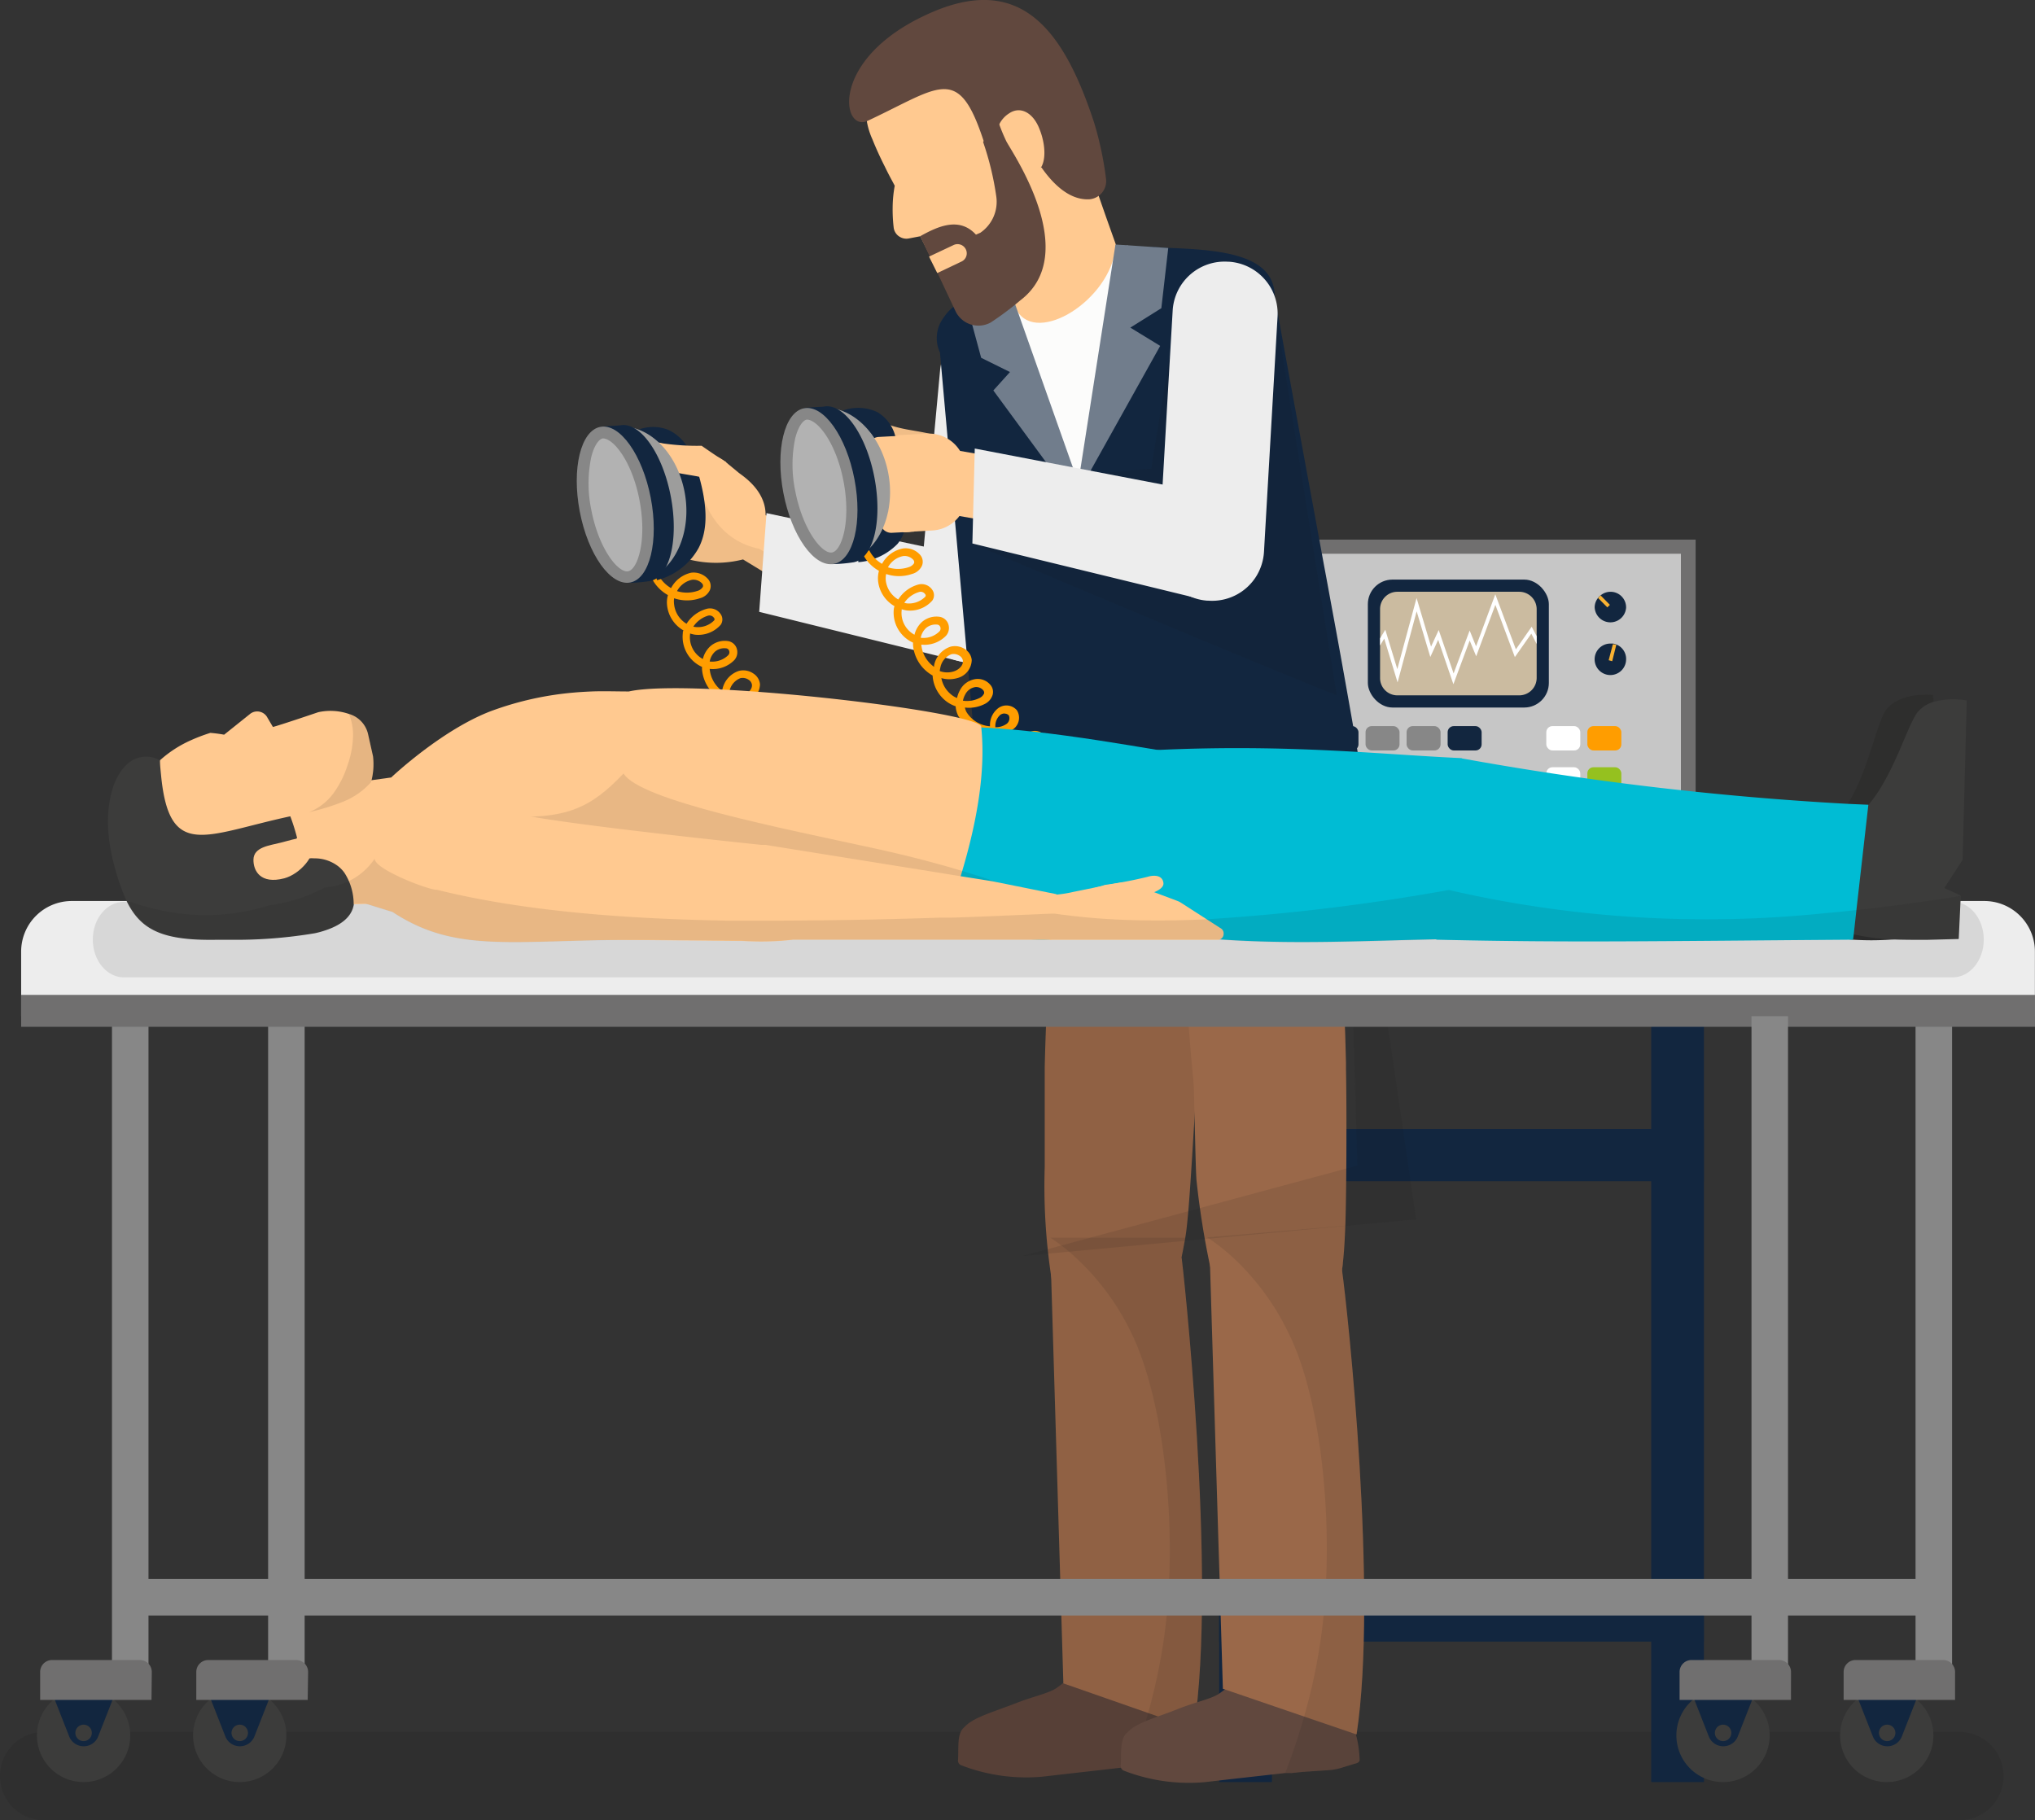 <svg id="Grupo_75324" data-name="Grupo 75324" xmlns="http://www.w3.org/2000/svg" width="206.862" height="185.044" viewBox="0 0 206.862 185.044">
  <rect x="0" y="0" width="206.862" height="185.044" fill="#333333" stroke="none"/>
  <path id="Trazado_162245" data-name="Trazado 162245" d="M239.659,276.508a4.474,4.474,0,0,1-4.474,4.474H40.458A4.483,4.483,0,0,1,36,276.508h0A4.474,4.474,0,0,1,40.458,272H235.184a4.466,4.466,0,0,1,4.474,4.474Z" transform="translate(-36 -95.937)" fill="#131313" opacity="0.1"/>
  <g id="Grupo_75312" data-name="Grupo 75312" transform="translate(120.839 54.856)">
    <g id="Grupo_75311" data-name="Grupo 75311" transform="translate(4.524)">
      <rect id="Rectángulo_32801" data-name="Rectángulo 32801" width="47.001" height="30.425" fill="#706f6f"/>
      <rect id="Rectángulo_32802" data-name="Rectángulo 32802" width="44.015" height="27.548" transform="translate(1.489 1.438)" fill="#c6c6c6"/>
      <rect id="Rectángulo_32803" data-name="Rectángulo 32803" width="18.399" height="13.005" rx="2.5" transform="translate(13.682 4.064)" fill="#12263f"/>
      <path id="Trazado_162246" data-name="Trazado 162246" d="M219.663,135.183v7a1.773,1.773,0,0,1-1.773,1.756H205.5a1.756,1.756,0,0,1-1.756-1.756v-7a1.756,1.756,0,0,1,1.756-1.773H217.89A1.773,1.773,0,0,1,219.663,135.183Z" transform="translate(-188.82 -128.108)" fill="#cbbba0"/>
      <path id="Trazado_162247" data-name="Trazado 162247" d="M219.663,137.977v.795l-.544-1.054-1.673,2.383-1.982-5.311-1.949,5.227-.661-1.6-1.656,4.441-1.547-4.516-.8,1.748-1.388-4.642-1.94,7.226-1.355-4.449-.427.694V138.2l.535-.878,1.221,4.006,1.957-7.234,1.472,4.943.778-1.689,1.514,4.416,1.631-4.366.652,1.606,1.957-5.285,2.091,5.595,1.606-2.3Z" transform="translate(-188.82 -128.159)" fill="#fff"/>
      <rect id="Rectángulo_32804" data-name="Rectángulo 32804" width="3.454" height="2.475" rx="0.62" transform="translate(9.275 18.959)" fill="#12263f"/>
      <rect id="Rectángulo_32805" data-name="Rectángulo 32805" width="3.454" height="2.475" rx="0.62" transform="translate(13.448 18.959)" fill="#878787"/>
      <rect id="Rectángulo_32806" data-name="Rectángulo 32806" width="3.454" height="2.475" rx="0.62" transform="translate(17.621 18.959)" fill="#878787"/>
      <rect id="Rectángulo_32807" data-name="Rectángulo 32807" width="3.454" height="2.475" rx="0.62" transform="translate(21.794 18.959)" fill="#12263f"/>
      <rect id="Rectángulo_32808" data-name="Rectángulo 32808" width="3.454" height="2.475" rx="0.62" transform="translate(31.822 18.959)" fill="#fff"/>
      <rect id="Rectángulo_32809" data-name="Rectángulo 32809" width="3.454" height="2.475" rx="0.62" transform="translate(35.995 18.959)" fill="#ff9d00"/>
      <rect id="Rectángulo_32810" data-name="Rectángulo 32810" width="3.454" height="2.475" rx="0.62" transform="translate(9.275 23.141)" fill="#12263f"/>
      <rect id="Rectángulo_32811" data-name="Rectángulo 32811" width="3.454" height="2.475" rx="0.62" transform="translate(13.448 23.141)" fill="#12263f"/>
      <rect id="Rectángulo_32812" data-name="Rectángulo 32812" width="3.454" height="2.475" rx="0.62" transform="translate(21.794 23.141)" fill="#12263f"/>
      <rect id="Rectángulo_32813" data-name="Rectángulo 32813" width="3.454" height="2.475" rx="0.62" transform="translate(31.822 23.141)" fill="#fff"/>
      <rect id="Rectángulo_32814" data-name="Rectángulo 32814" width="3.454" height="2.475" rx="0.62" transform="translate(35.995 23.141)" fill="#95c11f"/>
      <path id="Trazado_162248" data-name="Trazado 162248" d="M233.025,135.007a1.6,1.6,0,0,1-3.195,0,1.522,1.522,0,0,1,.351-.978,1.088,1.088,0,0,1,.259-.259,1.581,1.581,0,0,1,2.584,1.238Z" transform="translate(-193.091 -128.108)" fill="#12263f"/>
      <path id="Trazado_162249" data-name="Trazado 162249" d="M233.025,141.307a1.6,1.6,0,1,1-1.6-1.6h.251a1.67,1.67,0,0,1,.351.092,1.581,1.581,0,0,1,1,1.505Z" transform="translate(-193.091 -129.139)" fill="#12263f"/>
      <path id="Trazado_162250" data-name="Trazado 162250" d="M231.446,134.813l-.259.259-.937-.953a1.087,1.087,0,0,1,.259-.259Z" transform="translate(-193.16 -128.181)" fill="#f9b233"/>
      <path id="Trazado_162251" data-name="Trazado 162251" d="M232.308,139.84l-.418,1.673-.36-.1.427-1.622A1.674,1.674,0,0,1,232.308,139.84Z" transform="translate(-193.369 -129.152)" fill="#f9b233"/>
    </g>
    <rect id="Rectángulo_32815" data-name="Rectángulo 32815" width="55.456" height="6.782" transform="translate(0 30.425)" fill="#b2b2b2"/>
    <rect id="Rectángulo_32816" data-name="Rectángulo 32816" width="49.267" height="5.311" transform="translate(3.094 37.266)" fill="#12263f"/>
    <rect id="Rectángulo_32817" data-name="Rectángulo 32817" width="49.267" height="5.311" transform="translate(3.094 106.713)" fill="#12263f"/>
    <rect id="Rectángulo_32818" data-name="Rectángulo 32818" width="49.267" height="5.311" transform="translate(3.094 59.913)" fill="#12263f"/>
    <rect id="Rectángulo_32819" data-name="Rectángulo 32819" width="5.361" height="89.042" transform="translate(3.094 37.266)" fill="#12263f"/>
    <rect id="Rectángulo_32820" data-name="Rectángulo 32820" width="5.361" height="89.042" transform="translate(47.009 37.266)" fill="#12263f"/>
  </g>
  <g id="Grupo_75313" data-name="Grupo 75313" transform="translate(3.755 103.304)">
    <path id="Trazado_162252" data-name="Trazado 162252" d="M49.974,271.5a4.742,4.742,0,1,1-4.742-4.742A4.742,4.742,0,0,1,49.974,271.5Z" transform="translate(-40.49 -198.383)" fill="#3c3c3b"/>
    <rect id="Rectángulo_32821" data-name="Rectángulo 32821" width="3.713" height="68.995" transform="translate(7.627)" fill="#878787"/>
    <path id="Trazado_162253" data-name="Trazado 162253" d="M45.51,272.6h0a1.572,1.572,0,0,1-1.472-1l-1.9-4.842h6.749l-1.9,4.842a1.564,1.564,0,0,1-1.48,1Z" transform="translate(-40.76 -198.383)" fill="#12263f"/>
    <path id="Trazado_162254" data-name="Trazado 162254" d="M52.2,267.316H40.88v-2.843a1.213,1.213,0,0,1,1.213-1.213h8.923a1.213,1.213,0,0,1,1.213,1.213Z" transform="translate(-40.554 -197.81)" fill="#706f6f"/>
    <path id="Trazado_162255" data-name="Trazado 162255" d="M46.833,271.956A.836.836,0,1,1,46,271.12.836.836,0,0,1,46.833,271.956Z" transform="translate(-41.254 -199.097)" fill="#3c3c3b"/>
  </g>
  <g id="Grupo_75314" data-name="Grupo 75314" transform="translate(19.628 103.304)">
    <path id="Trazado_162256" data-name="Trazado 162256" d="M68.954,271.5a4.742,4.742,0,1,1-4.742-4.742A4.742,4.742,0,0,1,68.954,271.5Z" transform="translate(-59.47 -198.383)" fill="#3c3c3b"/>
    <rect id="Rectángulo_32822" data-name="Rectángulo 32822" width="3.713" height="68.995" transform="translate(7.627)" fill="#878787"/>
    <path id="Trazado_162257" data-name="Trazado 162257" d="M64.49,272.6h0a1.581,1.581,0,0,1-1.472-1l-1.9-4.842h6.757l-1.9,4.842a1.581,1.581,0,0,1-1.489,1Z" transform="translate(-59.74 -198.383)" fill="#12263f"/>
    <path id="Trazado_162258" data-name="Trazado 162258" d="M71.184,267.316H59.86v-2.843a1.213,1.213,0,0,1,1.213-1.213h8.94a1.213,1.213,0,0,1,1.213,1.213Z" transform="translate(-59.534 -197.81)" fill="#706f6f"/>
    <path id="Trazado_162259" data-name="Trazado 162259" d="M65.813,271.956a.836.836,0,1,1-.836-.836A.836.836,0,0,1,65.813,271.956Z" transform="translate(-60.234 -199.097)" fill="#3c3c3b"/>
  </g>
  <g id="Grupo_75315" data-name="Grupo 75315" transform="translate(187.05 103.304)">
    <path id="Trazado_162260" data-name="Trazado 162260" d="M269.144,271.5a4.742,4.742,0,1,1-4.742-4.742A4.742,4.742,0,0,1,269.144,271.5Z" transform="translate(-259.66 -198.383)" fill="#3c3c3b"/>
    <rect id="Rectángulo_32823" data-name="Rectángulo 32823" width="3.713" height="68.995" transform="translate(7.669)" fill="#878787"/>
    <path id="Trazado_162261" data-name="Trazado 162261" d="M264.732,272.6h0a1.572,1.572,0,0,1-1.464-1l-1.9-4.842h6.749l-1.9,4.842a1.572,1.572,0,0,1-1.489,1Z" transform="translate(-259.94 -198.383)" fill="#12263f"/>
    <path id="Trazado_162262" data-name="Trazado 162262" d="M271.414,267.316H260.09v-2.843a1.213,1.213,0,0,1,1.213-1.213h8.9a1.213,1.213,0,0,1,1.213,1.213Z" transform="translate(-259.73 -197.81)" fill="#706f6f"/>
    <path id="Trazado_162263" data-name="Trazado 162263" d="M266.053,271.956a.836.836,0,1,1-.836-.836A.836.836,0,0,1,266.053,271.956Z" transform="translate(-260.433 -199.097)" fill="#3c3c3b"/>
  </g>
  <g id="Grupo_75320" data-name="Grupo 75320" transform="translate(58.629)">
    <path id="Trazado_162264" data-name="Trazado 162264" d="M162.649,160.6a4.315,4.315,0,0,1-1.547-.251,3.346,3.346,0,0,1-.569-.293,3.2,3.2,0,0,1-3.128-.268l-.259.1a4.725,4.725,0,0,1-2.885.042,3.611,3.611,0,0,1-.577-.234,4.179,4.179,0,0,1-.928.259,3.847,3.847,0,0,1-2.609-.351l-.067-.042a3.864,3.864,0,0,1-2.216.268,3.923,3.923,0,0,1-1.564-.51,3.6,3.6,0,0,1-1.748.209,3.513,3.513,0,0,1-2.057-.962,4.357,4.357,0,0,1-.9.092h0a3.931,3.931,0,0,1-2.467-.711,2.945,2.945,0,0,1-.477-.493,3.972,3.972,0,0,1-3.053-.978,3.906,3.906,0,0,1-1.112-1.464,4.182,4.182,0,0,1-2.442-.987,3.161,3.161,0,0,1-.836-1.288,3.4,3.4,0,0,1-3.161-2.751,3.847,3.847,0,0,1-3.128-1.873,2.509,2.509,0,0,1-.276-.978,3.346,3.346,0,0,1-1-.552,3.571,3.571,0,0,1-1.33-2.576,2.51,2.51,0,0,1-.318-.2,3.906,3.906,0,0,1-1.673-2.91v-.234a3.345,3.345,0,0,1-1.949-3.446.38.38,0,0,1,.067-.259,3.345,3.345,0,0,1-1.673-2.593,2.659,2.659,0,0,1,.092-1,4.048,4.048,0,0,1-1.673-1.765l.677-.326a3.345,3.345,0,0,0,1.313,1.38,3.053,3.053,0,0,1,2.041-1.564,1.957,1.957,0,0,1,1.731.661,1.07,1.07,0,0,1,.176,1.1,1.539,1.539,0,0,1-1.02.836,4.064,4.064,0,0,1-2.618,0,2.241,2.241,0,0,0,0,.627,2.618,2.618,0,0,0,1.263,1.965,3.537,3.537,0,0,1,2.032-1.514,1.3,1.3,0,0,1,1.438.535.945.945,0,0,1,0,1.087,3.036,3.036,0,0,1-2.634,1,3.343,3.343,0,0,1-.477-.117v.084a2.509,2.509,0,0,0,1.3,2.509,2.567,2.567,0,0,1,.761-1.3,2.241,2.241,0,0,1,1.773-.527,1.121,1.121,0,0,1,.836.585,1.2,1.2,0,0,1-.167,1.346,3.044,3.044,0,0,1-2.509.9,3.111,3.111,0,0,0,1.288,2.258.969.969,0,0,0,0-.151,2.509,2.509,0,0,1,1.673-1.9,1.815,1.815,0,0,1,1.5.276,1.455,1.455,0,0,1,.652,1.079,1.949,1.949,0,0,1-1.464,1.84,2.893,2.893,0,0,1-1.622,0,2.776,2.776,0,0,0,1,1.673,2.224,2.224,0,0,0,.594.351,2.592,2.592,0,0,1,.284-.769,2.108,2.108,0,0,1,1.673-1.162,1.673,1.673,0,0,1,1.4.56,1.1,1.1,0,0,1,.268,1.02,1.539,1.539,0,0,1-.878.97,3.571,3.571,0,0,1-1.99.351,1.672,1.672,0,0,0,.159.452,3.061,3.061,0,0,0,2.383,1.455v-.243a2.149,2.149,0,0,1,.836-1.6,1.4,1.4,0,0,1,1.9.217,1.43,1.43,0,0,1-.309,1.865,2.509,2.509,0,0,1-1.572.544,2.609,2.609,0,0,0,2.208,1.957v-.4a2.141,2.141,0,0,1,.836-1.673,1.2,1.2,0,0,1,1.539.176,1.321,1.321,0,0,1,.368,1.673,1.815,1.815,0,0,1-.786.677,3.663,3.663,0,0,1-.97.318,2.442,2.442,0,0,0,.552.761,3.345,3.345,0,0,0,1.714.761,1.889,1.889,0,0,1,0-.376,2.216,2.216,0,0,1,2.024-2.191h0a1.723,1.723,0,0,1,1.48.97,1.438,1.438,0,0,1-.05,1.522,2.325,2.325,0,0,1-1.556.836c-.284.042-.552.067-.836.084a3.521,3.521,0,0,0,.744.836,3.345,3.345,0,0,0,2.208.836,1.79,1.79,0,0,1,1.857-2.375.937.937,0,0,1,.886.669,1.33,1.33,0,0,1-.176,1.137,2.9,2.9,0,0,1-1.4,1.07l.134.117a3.2,3.2,0,0,0,2.007.56h.418a2.158,2.158,0,0,1-.05-1.857,1.171,1.171,0,0,1,.92-.669,1.154,1.154,0,0,1,1.137.594,1.614,1.614,0,0,1,0,1.673,1.957,1.957,0,0,1-.686.627,2.927,2.927,0,0,0,2.325.46,1.915,1.915,0,0,1-.217-2.108,1.505,1.505,0,0,1,1.238-.694,1.238,1.238,0,0,1,1.1.5,1.756,1.756,0,0,1-.368,2.158,2.359,2.359,0,0,1-.3.276,4.048,4.048,0,0,0,2.375.134,2.141,2.141,0,0,1-.418-1.882,1.447,1.447,0,0,1,.786-.895,1,1,0,0,1,.836,0,1.2,1.2,0,0,1,.518.519,2.016,2.016,0,0,1-.427,2.333,3.454,3.454,0,0,0,1.865.134l.3-.059a2.132,2.132,0,0,1-.452-.753,1.673,1.673,0,0,1,.268-1.464,1.288,1.288,0,0,1,1.062-.535,1.246,1.246,0,0,1,1.037.669,1.673,1.673,0,0,1,0,1.6,1.973,1.973,0,0,1-.418.535h0a4.014,4.014,0,0,0,2.308,0,2.007,2.007,0,0,1-.259-1.823,1.112,1.112,0,0,1,.9-.728,1.129,1.129,0,0,1,1.012.426,1.489,1.489,0,0,1,.309,1.363,1.907,1.907,0,0,1-.619.9,2.45,2.45,0,0,0,1.79.134,1.982,1.982,0,0,1-.443-1.622,1.3,1.3,0,0,1,.385-.728,1.054,1.054,0,0,1,1.054-.2,1.33,1.33,0,0,1,.9.953,1.848,1.848,0,0,1-.611,1.673l.159.067a5.561,5.561,0,0,0,2.509.117l.075.753a12.824,12.824,0,0,1-1.313.092Zm-2.091-2.969a.243.243,0,0,0-.176.067.519.519,0,0,0-.151.309,1.313,1.313,0,0,0,.376,1.112,1.2,1.2,0,0,0,.485-1.07.577.577,0,0,0-.393-.393A.393.393,0,0,0,160.558,157.633Zm-2.986-.226h-.042a.335.335,0,0,0-.293.251,1.254,1.254,0,0,0,.209,1.154l.059.067a1.2,1.2,0,0,0,.527-.652.744.744,0,0,0-.151-.661.435.435,0,0,0-.309-.159Zm-3.814-.251a.552.552,0,0,0-.41.234.912.912,0,0,0-.151.778,1.38,1.38,0,0,0,.518.669,1.422,1.422,0,0,0,.5-.519.945.945,0,0,0,0-.836.51.51,0,0,0-.41-.293Zm-3.5-.268h-.134a.778.778,0,0,0-.368.427,1.4,1.4,0,0,0,.393,1.3,1.313,1.313,0,0,0,.393-1.53.435.435,0,0,0-.184-.2.184.184,0,0,0-.1.008Zm-3.546-.2h0a.744.744,0,0,0-.611.335,1.213,1.213,0,0,0,.276,1.388h0a2.409,2.409,0,0,0,.452-.368c.326-.343.535-.878.309-1.2a.535.535,0,0,0-.426-.151Zm-3.73-.585h-.042a.393.393,0,0,0-.335.251,1.413,1.413,0,0,0,.067,1.213l.075.125a1.33,1.33,0,0,0,.619-.468.887.887,0,0,0,0-.886A.443.443,0,0,0,142.987,156.1Zm-2.969-1a1.254,1.254,0,0,0-1,.577,1.188,1.188,0,0,0,0,.895,2.275,2.275,0,0,0,1.179-.836.6.6,0,0,0,.1-.519c0-.042,0-.117-.217-.134ZM135,154.271a5.128,5.128,0,0,0,.987-.084,1.539,1.539,0,0,0,1.062-.485.728.728,0,0,0,0-.744.979.979,0,0,0-.836-.552h0a1.455,1.455,0,0,0-1.271,1.447,1.823,1.823,0,0,0,.075.435Zm-2.559-3.839a.3.3,0,0,0-.184.059,1.4,1.4,0,0,0-.527,1.087,2.837,2.837,0,0,0,0,.376,2.852,2.852,0,0,0,.836-.251,1.171,1.171,0,0,0,.477-.393.587.587,0,0,0-.217-.694.635.635,0,0,0-.368-.167Zm-2.81-2.593a.761.761,0,0,0-.427.134,1.48,1.48,0,0,0-.51,1.062,1.62,1.62,0,0,0,0,.2,1.89,1.89,0,0,0,1.171-.36.711.711,0,0,0,.2-.836.535.535,0,0,0-.418-.184Zm-4.248-1.313a2.793,2.793,0,0,0,1.673-.251.945.945,0,0,0,.493-.477.393.393,0,0,0-.109-.351.945.945,0,0,0-.753-.3,1.363,1.363,0,0,0-1.062.769,2.049,2.049,0,0,0-.226.627Zm-2.358-3.011a2.183,2.183,0,0,0,1.438.042c.485-.151.97-.577.937-1.062a.719.719,0,0,0-.335-.519,1.07,1.07,0,0,0-.836-.167,1.806,1.806,0,0,0-1.121,1.346,2.51,2.51,0,0,0-.067.4Zm-1.94-3.4a2.333,2.333,0,0,0,1.89-.627.435.435,0,0,0,.075-.527.351.351,0,0,0-.293-.184,1.463,1.463,0,0,0-1.129.351,1.815,1.815,0,0,0-.527,1Zm-1.673-3.554a1.331,1.331,0,0,0,.251.05,2.3,2.3,0,0,0,1.882-.661.192.192,0,0,0,0-.259.552.552,0,0,0-.661-.217,2.768,2.768,0,0,0-1.447,1.1Zm-1.673-3.613a3.345,3.345,0,0,0,2.091,0,.962.962,0,0,0,.577-.41.343.343,0,0,0-.075-.351,1.188,1.188,0,0,0-1.029-.376,2.25,2.25,0,0,0-1.522,1.154Z" transform="translate(-107.59 -72.87)" fill="#ff9d00"/>
    <g id="Grupo_75316" data-name="Grupo 75316" transform="translate(0 43.209)">
      <path id="Trazado_162265" data-name="Trazado 162265" d="M129.02,123.522c-.1-.092-2.651-.728-2.651-.728l-2.409-3.345-1.673-1.673h-1.229l-.761-.477-2.116-1.33-1.238.209-.9.159-.493.084-.418.075-.393.067-1.112.192-.953.159s.067.41.226,1.079c.109.443.251,1,.443,1.622h0c.117.393.259.836.418,1.246s.243.644.376.978l.117.276a.9.9,0,0,0,.067.159,16.949,16.949,0,0,0,.836,1.673l.134.243.059.1c.51.836-.084,1.622.778,2.041a11.19,11.19,0,0,0,7.953.937l5.336,3.253Z" transform="translate(-107.179 -113.606)" fill="#f0bd87"/>
      <path id="Trazado_162266" data-name="Trazado 162266" d="M116.241,128.182l1.6.059a1.238,1.238,0,0,0,1.3-1.2h0a1.246,1.246,0,0,0-1.2-1.288l-1.6-.067a1.263,1.263,0,0,0-.1,2.492Z" transform="translate(-107.597 -115.197)" fill="#ffc990"/>
      <path id="Trazado_162267" data-name="Trazado 162267" d="M127.7,122.912c.05-2.651-2.509-4.131-2.785-4.391l-1.012-.836a4.55,4.55,0,0,0-1.974-1.045l-.744,1.882s-.41.36-.4.368.644,6.264,6.264,7.4c0,0,4.014,2.509,3.981,2.425l2.509-4.374C132.831,123.8,127.7,122.921,127.7,122.912Z" transform="translate(-108.506 -113.715)" fill="#ffc990"/>
      <path id="Trazado_162268" data-name="Trazado 162268" d="M113.213,119.674c.276-.084,1.087-.435,1.087-.435a1.472,1.472,0,0,0,.912-1.873h0a1.464,1.464,0,0,0-1.957-.694l-1.087.443C110.027,118.093,111.223,120.569,113.213,119.674Z" transform="translate(-106.911 -113.697)" fill="#ffc990"/>
      <path id="Trazado_162269" data-name="Trazado 162269" d="M114.647,122.6c.276-.067,1.112-.36,1.112-.36a1.48,1.48,0,0,0,1.045-1.806h0a1.472,1.472,0,0,0-1.907-.836l-1.137.318C111.578,120.8,112.59,123.347,114.647,122.6Z" transform="translate(-107.157 -114.183)" fill="#ffc990"/>
      <path id="Trazado_162270" data-name="Trazado 162270" d="M115.252,125.448l1.99.059a1.48,1.48,0,0,0,1.589-1.363h0a1.472,1.472,0,0,0-1.489-1.455l-1.99-.059a1.413,1.413,0,0,0-.1,2.818Z" transform="translate(-107.394 -114.696)" fill="#ffc990"/>
      <path id="Trazado_162271" data-name="Trazado 162271" d="M117.024,117.243a2.509,2.509,0,0,0-1.221-1.606,2.024,2.024,0,0,0-1.4,0l-.886-1.957a4.182,4.182,0,0,1,3.128,0,4.516,4.516,0,0,1,2.409,2.869Z" transform="translate(-107.318 -113.181)" fill="#12263f"/>
      <path id="Trazado_162272" data-name="Trazado 162272" d="M115.731,129.721l-.661-2.049a4.692,4.692,0,0,0,2.977-2.183c.728-1.422.594-3.63-.418-6.749l2.049-.661c1.213,3.747,1.3,6.406.284,8.363a6.741,6.741,0,0,1-4.232,3.278Z" transform="translate(-107.572 -113.951)" fill="#12263f"/>
      <path id="Trazado_162273" data-name="Trazado 162273" d="M116.178,115.353c-1.112-.3-1.84.209-1.932.912h0a1.1,1.1,0,0,0,.418,1.079c1.271.886,3.964,1.129,5.344,1.43l2.626-1.505c-.9-.544-2.509-1.673-2.509-1.673A24.136,24.136,0,0,1,116.178,115.353Z" transform="translate(-107.434 -113.49)" fill="#ffc990"/>
      <path id="Trazado_162274" data-name="Trazado 162274" d="M117.522,118.971c-1.129-3.855-4.182-6.18-7.142-5.57.677,5.244,1.781,10.437,2.367,15.7a4.758,4.758,0,0,0,1.338-.3C117.213,127.56,118.76,123.161,117.522,118.971Z" transform="translate(-106.804 -113.169)" fill="#9d9d9c"/>
      <path id="Trazado_162275" data-name="Trazado 162275" d="M115.944,120.391c.836,4.374-.1,8.221-2.091,8.606a16.029,16.029,0,0,1-2.183.192c-1.79-.418-2.208-3.588-2.944-7.418-.761-3.964-1.564-7.527.059-8.43.167-.092,1.848-.134,2.032-.167C112.816,112.789,115.108,116.026,115.944,120.391Z" transform="translate(-106.388 -113.143)" fill="#12263f"/>
      <path id="Trazado_162276" data-name="Trazado 162276" d="M113.627,120.58c.836,4.366-.1,8.221-2.091,8.6s-4.29-2.843-5.127-7.217.1-8.221,2.091-8.606S112.791,116.222,113.627,120.58Z" transform="translate(-106.104 -113.172)" fill="#878787"/>
      <path id="Trazado_162277" data-name="Trazado 162277" d="M111.445,128.285c-1.02,0-2.894-2.392-3.638-6.3a13.1,13.1,0,0,1,0-5.294c.259-1.079.728-1.832,1.179-1.924h0c1.112,0,2.986,2.392,3.73,6.281.778,4.064-.176,7.033-1.154,7.226Z" transform="translate(-106.339 -113.409)" fill="#b2b2b2"/>
    </g>
    <g id="Grupo_75317" data-name="Grupo 75317" transform="translate(38.753 86.605)">
      <path id="Trazado_162278" data-name="Trazado 162278" d="M180.051,165.917s-.276,6.741-.886,14.6c-.1,1.188-.209,2.409-.309,3.638-.084.92-.167,1.848-.259,2.768a2.525,2.525,0,0,1-.059.661c-.36,3.437-.778,13.874-1.271,16.659-.125.719-.259,1.4-.385,2.032l-.2.836a11.591,11.591,0,0,1-1.505,4.048,3.921,3.921,0,0,1-.4.443,7.368,7.368,0,0,1-3.228,1.832,6.967,6.967,0,0,1-2.225.259h-.1a5.971,5.971,0,0,1-5.127-3.738l-.059-.167a3.044,3.044,0,0,1-.184-.594v-.05c-.075-.276-.151-.577-.209-.895a61.3,61.3,0,0,1-.669-11.173V186.95c.192-8.614.945-17.855,1.2-20.807.05-.627.092-.978.092-.978C164.3,164.654,180.051,165.783,180.051,165.917Z" transform="translate(-154.161 -165.033)" fill="#906144"/>
      <path id="Trazado_162279" data-name="Trazado 162279" d="M176.727,272.666a.435.435,0,0,1-.276.234l-1.522.477a5.779,5.779,0,0,1-1.355.251l-2.626.176-.97.067h-.443l-6.113.694-2.392.276a18.307,18.307,0,0,1-8.288-1.171.51.51,0,0,1-.293-.544c.067-1.505-.109-2.718.669-3.345.753-.836,2.317-1.33,4.182-2.024l1.012-.376c1.673-.677,3.454-1.029,4.182-1.581.209-.151.418-.3.619-.46h0a8.045,8.045,0,0,0,2.342-2.383,4.927,4.927,0,0,0,.46-1.121l7.3-.276h.836a5.854,5.854,0,0,0,.5,2.3c.351.836.769,1.422.836,1.622v.05a43.221,43.221,0,0,1,.97,4.483,11.851,11.851,0,0,1,.368,2.651Z" transform="translate(-152.443 -180.833)" fill="#574037"/>
      <path id="Trazado_162280" data-name="Trazado 162280" d="M178.259,262.233l-4.65-1.631-8.614-3.011h0l-1.238-41.28-.067-2.016v-.176l2.442.059,6.59.167h4.3C177.079,214.647,180.676,246.585,178.259,262.233Z" transform="translate(-154.284 -173.068)" fill="#906144"/>
    </g>
    <path id="Trazado_162281" data-name="Trazado 162281" d="M178.255,261.873a11.85,11.85,0,0,1,.309,2.668.435.435,0,0,1-.276.234l-1.522.477a5.781,5.781,0,0,1-1.355.251l-2.626.176-.97.067c.694-1.831,1.3-3.671,1.79-5.5a59.583,59.583,0,0,0,1.489-6.791c1.673-10.479.36-25.022-3.429-32.323a25.223,25.223,0,0,0-5.553-7.309,20.347,20.347,0,0,0-2.442-1.9h13.715c-.125.719-.259,1.4-.385,2.032C177.076,214.287,180.672,246.225,178.255,261.873Z" transform="translate(-115.527 -86.103)" fill="#1d1d1b" opacity="0.1"/>
    <g id="Grupo_75318" data-name="Grupo 75318" transform="translate(55.288 86.972)">
      <path id="Trazado_162282" data-name="Trazado 162282" d="M196.188,204.317c-.042.9-.109,1.748-.192,2.509a4.206,4.206,0,0,1-.1.744,9.744,9.744,0,0,1-.9,3.454,3.91,3.91,0,0,1-.343.485,7.6,7.6,0,0,1-4.182,2.6,6.4,6.4,0,0,1-1.02.151h-.1a5.988,5.988,0,0,1-5.553-3.094l-.084-.159a3.87,3.87,0,0,1-.243-.569h0a20.909,20.909,0,0,1-1.02-3.429,85.314,85.314,0,0,1-1.33-8.447c-.117-.987-.226-9.091-.318-10.1-.836-8.581-1.221-17.847-1.33-20.807v-.97c-.059-.544,15.714-1.33,15.731-1.2,0,0,.544,6.69.886,14.594.05,1.2.092,2.417.142,3.655l.075,2.785v.661C196.389,190.785,196.372,201.406,196.188,204.317Z" transform="translate(-173.402 -165.472)" fill="#9a6849"/>
      <path id="Trazado_162283" data-name="Trazado 162283" d="M196.505,273.316a.46.46,0,0,1-.259.243l-1.53.468a5.856,5.856,0,0,1-1.355.259l-2.618.176-1.146.117h-.661l-5.729.644-2.392.276a18.265,18.265,0,0,1-8.3-1.171.51.51,0,0,1-.293-.535c.084-1.5-.092-2.718.686-3.345.744-.836,2.3-1.33,4.182-2.016l1-.385c1.673-.669,3.454-1.029,4.182-1.572l.527-.385a8.363,8.363,0,0,0,2.45-2.459,4.824,4.824,0,0,0,.452-1.129l6.624-.243,1.121-.05h.393a5.854,5.854,0,0,0,.5,2.308c.351.836.769,1.422.836,1.614v.059c.159.418.636,2.626.962,4.483a10.805,10.805,0,0,1,.368,2.643Z" transform="translate(-172.214 -181.307)" fill="#61483e"/>
      <path id="Trazado_162284" data-name="Trazado 162284" d="M197.973,262.891l-5.319-1.815-8.037-2.751-.234-.075-1.313-43.2v-.284l2.793.075,6.23.167,4.3-.05s.042.251.092.669C197.095,219.98,200.156,248.59,197.973,262.891Z" transform="translate(-173.991 -173.542)" fill="#9a6849"/>
    </g>
    <path id="Trazado_162285" data-name="Trazado 162285" d="M160.479,106.658l-.836,8.781-1.4,15.054A5.135,5.135,0,0,1,157.31,133a2.247,2.247,0,0,1-.167.226,5.277,5.277,0,0,1-4.708,1.982h-.109a5.3,5.3,0,0,1-4.692-5.854l.251-2.768,1.949-21.083a5.294,5.294,0,0,1,5.854-4.7h.109a5.277,5.277,0,0,1,4.683,5.854Z" transform="translate(-112.897 -67.909)" fill="#ededed"/>
    <path id="Trazado_162286" data-name="Trazado 162286" d="M151.73,138.92l-.268.109a5.194,5.194,0,0,1-2.325,0l-20.858-5.143.744-10.036,19.653,4.182,2.869.611a5.311,5.311,0,0,1,3.956,6.348v.1A5.294,5.294,0,0,1,151.73,138.92Z" transform="translate(-109.734 -71.687)" fill="#ededed"/>
    <path id="Trazado_162287" data-name="Trazado 162287" d="M151.223,113.81l-1.037-11.6a3.446,3.446,0,0,1,.351-3.512,4.959,4.959,0,0,1,1.112-1.2,5.779,5.779,0,0,1,1.1-.686c.167-.092.335-.176.519-.259.836-.41,1.673-.836,2.559-1.171l5.561,12.16.443.962.226.485.125-.519.276-1.079,4-15.815a41.816,41.816,0,0,1,6.866,0c3.7.142,7.728.376,9.684,2.133a3.5,3.5,0,0,1,1.137,2.041,3.345,3.345,0,0,1,.075.652c0,.3,2.442,13.49,5.018,27.506.268,1.413.527,2.843.786,4.257,2.743,14.719,5.9,34.113,5.9,34.113L155.856,166Z" transform="translate(-113.267 -66.38)" fill="#12263f"/>
    <rect id="Rectángulo_32824" data-name="Rectángulo 32824" width="3.019" height="14.644" transform="translate(58.537 82.52) rotate(-73.74)" fill="#bbbabb"/>
    <path id="Trazado_162288" data-name="Trazado 162288" d="M165.344,115.779l-1.229-.794L155.76,97.338,170.237,91.3Z" transform="translate(-114.232 -66.358)" fill="#fcfcfb"/>
    <path id="Trazado_162289" data-name="Trazado 162289" d="M168.891,89.512c-.552,5.377-7.962,9.969-10.036,6.448C158.7,95.633,155,84.8,155,84.8l10.387-5.6,2.509,7.192,1.012,2.843Z" transform="translate(-114.108 -64.378)" fill="#ffc990"/>
    <path id="Trazado_162290" data-name="Trazado 162290" d="M176.168,91.551l-.067.577-.636,5.545-3.153,1.974,3.036,1.857-8.1,14.518-.435.769.209-1.38,3.554-22.781.226-1.43Z" transform="translate(-116.041 -66.342)" fill="#717d8c"/>
    <path id="Trazado_162291" data-name="Trazado 162291" d="M156.262,106.773l1.689-1.873-2.927-1.447-.97-3.579L153.82,99l3.822-3.3.519,1.413,6.732,19.034.226.61,1.4,3.981Z" transform="translate(-113.915 -67.079)" fill="#717d8c"/>
    <g id="Grupo_75319" data-name="Grupo 75319" transform="translate(27.689)">
      <path id="Trazado_162292" data-name="Trazado 162292" d="M162.2,75.729a1.254,1.254,0,0,1-.075.151,5.436,5.436,0,0,1-1.213,1.355c-.519.435-1.112.836-1.765,1.3l-.159.109-.4.284h0c-.184.125-.376.268-.552.41l-.075.05h0a11.1,11.1,0,0,1-2.183,9.81,11.423,11.423,0,0,1-2.358,2.225c-1.873.878-3.78-.167-5.076-2.651l-1.556-3.078-1.129.217a1.288,1.288,0,0,1-.937-.151,1.263,1.263,0,0,1-.636-.97,15.892,15.892,0,0,1-.1-2.158,12.719,12.719,0,0,1,.209-2.074l-.251-.477c-.192-.351-.452-.836-.753-1.464-.427-.836-.912-1.89-1.271-2.793a7.527,7.527,0,0,1-.569-1.865c0-.368.217-.836.226-1.2a9.584,9.584,0,0,1,5.854-8.731C159.13,58.543,164.474,71.48,162.2,75.729Z" transform="translate(-139.562 -61.676)" fill="#ffc990"/>
      <path id="Trazado_162293" data-name="Trazado 162293" d="M164.124,73.974a34.288,34.288,0,0,1,1.2,5.679,1.857,1.857,0,0,1-1.673,2.082c-2.049.125-3.755-1.589-4.934-3.3-.318-.477-.6-.945-.836-1.372a14.218,14.218,0,0,1-.92-1.907c-.293-.836-3.345.836-3.947,1.029a1.212,1.212,0,0,0-.1-.293c-.117-.343-.226-.669-.335-.97-2.425-6.808-4.416-4.466-11.524-1.146-2.6,1.146-3.847-6.264,6.021-10.805C156.539,58.569,160.98,64.365,164.124,73.974Z" transform="translate(-139.212 -61.477)" fill="#61483e"/>
      <path id="Trazado_162294" data-name="Trazado 162294" d="M161.479,76.753c.836,2.024.786,4.742-1.171,4.575-1.346-.109-2.107-1.012-2.835-2.509A2.718,2.718,0,0,1,158.4,75.2C159.572,74.4,160.86,75.164,161.479,76.753Z" transform="translate(-142.145 -63.671)" fill="#ffc990"/>
      <path id="Trazado_162295" data-name="Trazado 162295" d="M158.011,94.438a30.8,30.8,0,0,1-2.986,2.233,2.584,2.584,0,0,1-3.6-1.171l-3.579-7.594c1.8-1,3.973-2.007,5.67-.159l.443-.192a3.814,3.814,0,0,0,1.622-3.7,29.656,29.656,0,0,0-1.338-5.528h0l1.539-2.082a18.319,18.319,0,0,0,.836,2.041C157.292,79.543,164.258,89.713,158.011,94.438Z" transform="translate(-140.626 -63.893)" fill="#61483e"/>
      <path id="Trazado_162296" data-name="Trazado 162296" d="M152.667,91.694h0a.92.92,0,0,1-.443,1.229l-2.467,1.171-.836-1.673,2.467-1.162a.937.937,0,0,1,1.28.435Z" transform="translate(-140.801 -66.335)" fill="#ffc990"/>
    </g>
    <path id="Trazado_162297" data-name="Trazado 162297" d="M149.682,115.832h0a1.321,1.321,0,0,0-1-1.673c-2.952-.836-4.182-.51-6.757-1.84a1.405,1.405,0,0,0-1.857.544h0a1.313,1.313,0,0,0,.552,1.84c2.659,1.413,4.056,1.179,7.142,2.057a1.589,1.589,0,0,0,1.924-.928Z" transform="translate(-111.634 -69.774)" fill="#f0bd87"/>
    <rect id="Rectángulo_32825" data-name="Rectángulo 32825" width="6.532" height="6.766" transform="matrix(0.172, -0.985, 0.985, 0.172, 36.044, 51.959)" fill="#ffc990"/>
    <path id="Trazado_162298" data-name="Trazado 162298" d="M145.772,121.953h0a1.254,1.254,0,0,0-1.221-1.288l-3.195-.125a1.263,1.263,0,0,0-1.3,1.221h0a1.254,1.254,0,0,0,1.221,1.288l3.195.125a1.263,1.263,0,0,0,1.3-1.221Z" transform="translate(-111.662 -71.145)" fill="#f0bd87"/>
    <path id="Trazado_162299" data-name="Trazado 162299" d="M146.659,124.543h0a1.112,1.112,0,0,0-1.171-1.054l-2.735.159a1.112,1.112,0,0,0-1.054,1.171h0a1.121,1.121,0,0,0,1.171,1.054l2.743-.159A1.121,1.121,0,0,0,146.659,124.543Z" transform="translate(-111.93 -71.627)" fill="#f0bd87"/>
    <path id="Trazado_162300" data-name="Trazado 162300" d="M143.432,116.012h0a1.263,1.263,0,0,0-1.062-1.422l-4.441-.393a1.254,1.254,0,0,0-1.422,1.062h0a1.254,1.254,0,0,0,1.062,1.422l4.441.393a1.254,1.254,0,0,0,1.422-1.062Z" transform="translate(-111.079 -70.104)" fill="#f0bd87"/>
    <path id="Trazado_162301" data-name="Trazado 162301" d="M145.219,118.905h0a1.254,1.254,0,0,0-1.28-1.229l-3.872-.276a1.263,1.263,0,0,0-1.238,1.28h0a1.263,1.263,0,0,0,1.28,1.238l3.88.268A1.254,1.254,0,0,0,145.219,118.905Z" transform="translate(-111.461 -70.631)" fill="#f0bd87"/>
    <path id="Trazado_162302" data-name="Trazado 162302" d="M200.281,200.415l-40.051,3.738,34.08-9.2-1.154-41.924C196.434,173.5,200.281,200.415,200.281,200.415Z" transform="translate(-114.964 -76.463)" fill="#1d1d1b" opacity="0.1"/>
    <path id="Trazado_162303" data-name="Trazado 162303" d="M197.921,262.184a10.806,10.806,0,0,1,.309,2.659.46.46,0,0,1-.259.243l-1.53.468a5.853,5.853,0,0,1-1.355.259l-2.618.176-1.146.117h-.661c.753-1.923,1.388-3.847,1.932-5.762a58.437,58.437,0,0,0,1.489-6.582c1.773-10.429.594-24.947-3.044-32.315a25.759,25.759,0,0,0-5.244-7.334,21.293,21.293,0,0,0-3.044-2.459l14.134-1.2c0,.9-.276,2.952-.36,3.713a4.206,4.206,0,0,1-.1.744C197.043,219.273,200.1,247.883,197.921,262.184Z" transform="translate(-118.65 -85.862)" fill="#1d1d1b" opacity="0.1"/>
    <path id="Trazado_162304" data-name="Trazado 162304" d="M191.23,138.362c-7.82-3.111-22.756-9.392-31.077-12.9l-5.963-2.509,3.4-6.264,5.57-.552h.351l8.857-.836,1.957-12.009,10.763-3.947a6.354,6.354,0,0,1,.092.912C185.2,100.553,188.111,118.876,191.23,138.362Z" transform="translate(-113.975 -67.675)" fill="#1d1d1b" opacity="0.1"/>
    <path id="Trazado_162305" data-name="Trazado 162305" d="M181.888,127.743h-.109a5.285,5.285,0,0,1-4.892-5.653l.067-1.179.519-9.015.268-4.675.527-9.04a5.285,5.285,0,0,1,5.653-4.892h.1a5.294,5.294,0,0,1,4.9,5.653l-.059,1.012-1.321,22.9a5.344,5.344,0,0,1-.794,2.434A5.286,5.286,0,0,1,181.888,127.743Z" transform="translate(-117.688 -66.681)" fill="#ededed"/>
    <path id="Trazado_162306" data-name="Trazado 162306" d="M154.19,125.651l.243-9.651,24.161,4.633.836.151a5.3,5.3,0,0,1,4.282,6.139v.109a5.277,5.277,0,0,1-4.55,4.315,5.36,5.36,0,0,1-1.589,0Z" transform="translate(-113.975 -70.402)" fill="#ededed"/>
    <path id="Trazado_162307" data-name="Trazado 162307" d="M141.747,114.789a1.924,1.924,0,0,0-.836-1.413,2.459,2.459,0,0,0-1.806,0l-.794-2a4.558,4.558,0,0,1,3.613.109,3.964,3.964,0,0,1,1.915,2.885Z" transform="translate(-111.376 -69.592)" fill="#12263f"/>
    <path id="Trazado_162308" data-name="Trazado 162308" d="M140.294,128.882l-.184-2.141a4.182,4.182,0,0,0,2.509-1.1,1.673,1.673,0,0,0,.351-1.3l2.141-.2a3.855,3.855,0,0,1-.836,2.885,6.231,6.231,0,0,1-3.981,1.857Z" transform="translate(-111.67 -71.734)" fill="#12263f"/>
    <path id="Trazado_162309" data-name="Trazado 162309" d="M152.122,120.185l-.134-2.509a3.7,3.7,0,0,0-3.9-3.487l-3.011.159.535,9.852,3.011-.167a3.7,3.7,0,0,0,3.5-3.847Z" transform="translate(-112.484 -70.104)" fill="#ffc990"/>
    <path id="Trazado_162310" data-name="Trazado 162310" d="M146.193,124.183l-2.25.117a1.112,1.112,0,0,1-1.2-1.037h0a1.112,1.112,0,0,1,1.054-1.179h-.41a1.246,1.246,0,0,1-1.321-1.188h0a1.254,1.254,0,0,1,1.188-1.321h-.385a1.263,1.263,0,0,1-1.321-1.188h0a1.254,1.254,0,0,1,1.188-1.321,1.254,1.254,0,0,1-1.321-1.188h0a1.246,1.246,0,0,1,1.179-1.321l3.036-.167Z" transform="translate(-111.883 -70.138)" fill="#ffc990"/>
    <path id="Trazado_162311" data-name="Trazado 162311" d="M188.3,157.685a4.249,4.249,0,0,1-1.539-.251,2.676,2.676,0,0,1-.577-.293,3.2,3.2,0,0,1-3.128-.268l-.259.1a4.725,4.725,0,0,1-2.885,0,3.967,3.967,0,0,1-.577-.234,4.181,4.181,0,0,1-.928.259,3.847,3.847,0,0,1-2.609-.351l-.067-.042a3.864,3.864,0,0,1-2.216.268,3.922,3.922,0,0,1-1.564-.51,3.705,3.705,0,0,1-1.748.217,3.521,3.521,0,0,1-2.049-.962,4.491,4.491,0,0,1-.912.092h0a3.931,3.931,0,0,1-2.467-.711,2.416,2.416,0,0,1-.477-.493,3.972,3.972,0,0,1-3.053-.978,3.905,3.905,0,0,1-1.112-1.464,4.181,4.181,0,0,1-2.434-.987,3.119,3.119,0,0,1-.836-1.28,3.554,3.554,0,0,1-1.74-.594,3.487,3.487,0,0,1-1.422-2.166,3.847,3.847,0,0,1-3.128-1.873,2.509,2.509,0,0,1-.268-.978,3.346,3.346,0,0,1-1.012-.552,3.563,3.563,0,0,1-1.33-2.576,3.345,3.345,0,0,1-.318-.2,3.906,3.906,0,0,1-1.673-2.91v-.234a3.345,3.345,0,0,1-1.949-3.446,1.078,1.078,0,0,1,.067-.259,3.345,3.345,0,0,1-1.673-2.593,2.844,2.844,0,0,1,.092-1,4.048,4.048,0,0,1-1.673-1.765l.686-.326a3.245,3.245,0,0,0,1.3,1.38,3.053,3.053,0,0,1,2.149-1.564,1.957,1.957,0,0,1,1.731.661,1.062,1.062,0,0,1,.176,1.1,1.539,1.539,0,0,1-1.02.836,4.064,4.064,0,0,1-2.618,0,2.242,2.242,0,0,0-.042.627,2.6,2.6,0,0,0,1.271,1.965,3.513,3.513,0,0,1,2.024-1.514,1.3,1.3,0,0,1,1.438.535.945.945,0,0,1,0,1.087,3.011,3.011,0,0,1-2.634,1,3.344,3.344,0,0,1-.477-.117v.084a2.509,2.509,0,0,0,1.3,2.509,2.567,2.567,0,0,1,.761-1.3,2.241,2.241,0,0,1,1.773-.527,1.121,1.121,0,0,1,.836.585,1.2,1.2,0,0,1-.167,1.346,3.044,3.044,0,0,1-2.509.9,3.1,3.1,0,0,0,1.3,2.258v-.151a2.509,2.509,0,0,1,1.673-1.9,1.848,1.848,0,0,1,1.5.276,1.455,1.455,0,0,1,.652,1.079,1.94,1.94,0,0,1-1.464,1.84,2.893,2.893,0,0,1-1.622,0,2.777,2.777,0,0,0,1,1.673,2.024,2.024,0,0,0,.594.351,2.843,2.843,0,0,1,.284-.769,2.108,2.108,0,0,1,1.673-1.162,1.673,1.673,0,0,1,1.4.56,1.1,1.1,0,0,1,.268,1.02,1.539,1.539,0,0,1-.836.97,3.5,3.5,0,0,1-1.99.351,1.673,1.673,0,0,0,.159.452,3.069,3.069,0,0,0,2.392,1.455,2.363,2.363,0,0,1,0-.243,2.149,2.149,0,0,1,.836-1.6,1.4,1.4,0,0,1,1.9.217,1.43,1.43,0,0,1-.309,1.865,2.509,2.509,0,0,1-1.564.544,2.76,2.76,0,0,0,1.062,1.53,2.8,2.8,0,0,0,1.146.427,3.221,3.221,0,0,1,0-.4,2.141,2.141,0,0,1,.836-1.673,1.2,1.2,0,0,1,1.539.176,1.313,1.313,0,0,1,.368,1.673,1.815,1.815,0,0,1-.786.677,3.42,3.42,0,0,1-.962.318,2.291,2.291,0,0,0,.544.761,3.345,3.345,0,0,0,1.714.761,1.891,1.891,0,0,1,0-.376,2.216,2.216,0,0,1,2.024-2.191h0a1.723,1.723,0,0,1,1.48.97,1.422,1.422,0,0,1-.05,1.522,2.325,2.325,0,0,1-1.556.836c-.284.042-.552.067-.836.084a3.52,3.52,0,0,0,.744.836,3.345,3.345,0,0,0,2.208.836,1.932,1.932,0,0,1,.075-1.355,1.965,1.965,0,0,1,1.781-1.02.937.937,0,0,1,.887.669,1.33,1.33,0,0,1-.176,1.137,2.9,2.9,0,0,1-1.405,1.07l.134.117a3.22,3.22,0,0,0,2.007.56h.418a2.158,2.158,0,0,1-.05-1.857,1.171,1.171,0,0,1,.92-.669,1.154,1.154,0,0,1,1.137.594,1.614,1.614,0,0,1,0,1.673,1.957,1.957,0,0,1-.686.627,2.927,2.927,0,0,0,2.325.46,1.9,1.9,0,0,1-.217-2.1,1.5,1.5,0,0,1,1.238-.7,1.238,1.238,0,0,1,1.1.5,1.756,1.756,0,0,1-.368,2.158,2.36,2.36,0,0,1-.3.276,4.048,4.048,0,0,0,2.375.134,2.133,2.133,0,0,1-.418-1.882,1.447,1.447,0,0,1,.786-.895,1,1,0,0,1,.836,0,1.2,1.2,0,0,1,.518.519,2.016,2.016,0,0,1-.426,2.333,3.454,3.454,0,0,0,1.865.134l.309-.059a1.974,1.974,0,0,1-.46-.753,1.672,1.672,0,0,1,.268-1.464,1.3,1.3,0,0,1,1.062-.535,1.246,1.246,0,0,1,1.037.669,1.673,1.673,0,0,1,.042,1.6,1.824,1.824,0,0,1-.418.535h0a4.014,4.014,0,0,0,2.308,0,2.041,2.041,0,0,1-.259-1.823,1.112,1.112,0,0,1,.9-.728,1.171,1.171,0,0,1,1.02.426,1.505,1.505,0,0,1,.3,1.363,1.907,1.907,0,0,1-.619.9,2.45,2.45,0,0,0,1.79.134,2,2,0,0,1-.443-1.622,1.3,1.3,0,0,1,.385-.728,1.054,1.054,0,0,1,1.054-.2,1.33,1.33,0,0,1,.9.953,1.84,1.84,0,0,1-.611,1.673l.159.067a5.561,5.561,0,0,0,2.509.117l.075.753a12.822,12.822,0,0,1-1.5.125Zm-2.091-2.969a.243.243,0,0,0-.176.067.519.519,0,0,0-.151.309,1.313,1.313,0,0,0,.376,1.112,1.2,1.2,0,0,0,.485-1.07.577.577,0,0,0-.393-.393.393.393,0,0,0-.142-.025Zm-2.986-.226h-.042a.343.343,0,0,0-.293.251,1.28,1.28,0,0,0,.209,1.154l.059.067a1.254,1.254,0,0,0,.535-.652.778.778,0,0,0-.159-.661A.435.435,0,0,0,183.224,154.491Zm-3.814-.243a.552.552,0,0,0-.41.226.912.912,0,0,0-.151.778,1.38,1.38,0,0,0,.518.669,1.446,1.446,0,0,0,.51-.519.97.97,0,0,0-.042-.836.5.5,0,0,0-.41-.284Zm-3.5-.276h-.134a.728.728,0,0,0-.36.426,1.372,1.372,0,0,0,.368,1.3,1.3,1.3,0,0,0,.393-1.53.435.435,0,0,0-.184-.2.159.159,0,0,0-.084-.017Zm-3.546-.2h0a.744.744,0,0,0-.611.335,1.221,1.221,0,0,0,.276,1.388h0a2.124,2.124,0,0,0,.452-.368,1.048,1.048,0,0,0,.309-1.2A.535.535,0,0,0,172.369,153.771Zm-3.73-.585h-.067a.4.4,0,0,0-.335.259,1.4,1.4,0,0,0,.067,1.2c0,.042.05.092.075.125a1.33,1.33,0,0,0,.619-.468.886.886,0,0,0,0-.886.443.443,0,0,0-.36-.234Zm-2.969-1a1.254,1.254,0,0,0-1,.577,1.146,1.146,0,0,0,0,.895,2.342,2.342,0,0,0,1.179-.836.627.627,0,0,0,.092-.518c0-.042,0-.117-.217-.134Zm-5.018-.836a5.854,5.854,0,0,0,.987-.075,1.539,1.539,0,0,0,1.062-.493.728.728,0,0,0,0-.744,1,1,0,0,0-.836-.552h0a1.455,1.455,0,0,0-1.28,1.447,1.824,1.824,0,0,0,.084.435Zm-2.559-3.839a.3.3,0,0,0-.184.059,1.372,1.372,0,0,0-.519,1.087,2.831,2.831,0,0,0,0,.376,2.852,2.852,0,0,0,.836-.251,1.171,1.171,0,0,0,.477-.393.587.587,0,0,0-.217-.694.636.636,0,0,0-.376-.167Zm-2.81-2.593a.761.761,0,0,0-.427.134,1.48,1.48,0,0,0-.51,1.062,1.608,1.608,0,0,0,0,.2,1.89,1.89,0,0,0,1.171-.36.711.711,0,0,0,.2-.836.535.535,0,0,0-.418-.184Zm-4.248-1.3a2.86,2.86,0,0,0,1.673-.259.945.945,0,0,0,.493-.477.393.393,0,0,0-.109-.351.945.945,0,0,0-.753-.3,1.38,1.38,0,0,0-1.062.769,2.024,2.024,0,0,0-.226.636Zm-2.358-3.019a2.183,2.183,0,0,0,1.438.042c.485-.151.97-.577.937-1.062a.719.719,0,0,0-.335-.519,1.071,1.071,0,0,0-.836-.167,1.806,1.806,0,0,0-1.121,1.346,2.506,2.506,0,0,0-.067.376Zm-1.923-3.379a2.3,2.3,0,0,0,1.89-.627.427.427,0,0,0,.075-.527.343.343,0,0,0-.284-.184,1.505,1.505,0,0,0-1.137.351A1.848,1.848,0,0,0,146.753,137.221Zm-1.673-3.554.251.059a2.333,2.333,0,0,0,1.882-.669.192.192,0,0,0,0-.259.544.544,0,0,0-.652-.217,2.752,2.752,0,0,0-1.472,1.087Zm-1.673-3.613a3.345,3.345,0,0,0,2.1,0,1,1,0,0,0,.569-.4.351.351,0,0,0-.075-.36,1.188,1.188,0,0,0-1.029-.376,2.25,2.25,0,0,0-1.539,1.137Z" transform="translate(-111.79 -72.387)" fill="#ff9d00"/>
    <path id="Trazado_162312" data-name="Trazado 162312" d="M142.282,116.691c-1.137-3.855-4.223-6.18-7.142-5.57.669,5.244,1.781,10.437,2.367,15.7a4.708,4.708,0,0,0,1.33-.3C141.973,125.28,143.511,120.881,142.282,116.691Z" transform="translate(-110.857 -69.587)" fill="#9d9d9c"/>
    <path id="Trazado_162313" data-name="Trazado 162313" d="M140.7,118.111c.836,4.374-.1,8.221-2.1,8.606a15.891,15.891,0,0,1-2.183.192c-1.79-.418-2.208-3.588-2.944-7.418-.753-3.964-1.556-7.527.067-8.43.167-.092,1.848-.134,2.032-.167C137.568,110.509,139.868,113.746,140.7,118.111Z" transform="translate(-110.441 -69.561)" fill="#12263f"/>
    <path id="Trazado_162314" data-name="Trazado 162314" d="M138.386,118.32c.836,4.366-.1,8.221-2.1,8.6s-4.29-2.843-5.127-7.217.109-8.221,2.1-8.606S137.55,113.946,138.386,118.32Z" transform="translate(-110.156 -69.593)" fill="#878787"/>
    <path id="Trazado_162315" data-name="Trazado 162315" d="M136.235,126c-1.012,0-2.885-2.392-3.638-6.3a13.105,13.105,0,0,1,0-5.294c.268-1.079.728-1.832,1.179-1.924h0c1.121,0,2.994,2.392,3.738,6.281.778,4.064-.184,7.033-1.154,7.226Z" transform="translate(-110.396 -69.827)" fill="#b2b2b2"/>
  </g>
  <path id="Trazado_162316" data-name="Trazado 162316" d="M243.274,182.708H38.57v-6.59A5.143,5.143,0,0,1,43.713,171H238.131a5.143,5.143,0,0,1,5.143,5.143Z" transform="translate(-36.421 -79.405)" fill="#ededed"/>
  <path id="Trazado_162317" data-name="Trazado 162317" d="M239.5,174.939c0,2.116-1.413,3.839-3.161,3.839H50.441c-1.748,0-3.161-1.723-3.161-3.839h0c0-2.124,1.413-3.839,3.161-3.839h185.9C238.084,171.1,239.5,172.814,239.5,174.939Z" transform="translate(-37.846 -79.421)" fill="#131313" opacity="0.1"/>
  <path id="Trazado_162318" data-name="Trazado 162318" d="M270.242,170.181l-3.253.4c-.912.1-1.756.184-2.509.234a28.972,28.972,0,0,1-4,0c-1.338-.109-2.066-.343-2.158-.552a9.017,9.017,0,0,1-.611-2.158,15.633,15.633,0,0,1,2.116-10.671c.1-.151.2-.293.293-.452,2.032-3.262,2.9-8.146,3.822-9.45,1.372-1.957,4.817-1.589,4.817-1.589l.05.711,1.1,15.455-1.572,3.036,1.673.594v.836Z" transform="translate(-72.262 -75.299)" fill="#2e2e2d"/>
  <path id="Trazado_162319" data-name="Trazado 162319" d="M170.726,168.187c-5.779,4.633-15.89,4.048-20.908.084-1.087-6.849-1.38-13.172,0-18.4,7.811-.376,18.85,1.781,24.713,2.693Z" transform="translate(-54.479 -75.939)" fill="#00bcd4"/>
  <path id="Trazado_162320" data-name="Trazado 162320" d="M272.064,162.8l-1.857,2.869,1.673.761-.209,4.416-3.278.084c-1.355,0-2.559,0-3.6-.05a21.252,21.252,0,0,1-3.763-.5c-.778-.2-1.188-.41-1.246-.577a7.829,7.829,0,0,1-.36-1.748c-.318-3.1.5-7.811,3.094-10.872s3.956-8.187,5.018-9.45a3.345,3.345,0,0,1,1.564-.987,7.661,7.661,0,0,1,3.387-.142Z" transform="translate(-72.562 -75.391)" fill="#3c3c3b"/>
  <g id="Grupo_75322" data-name="Grupo 75322" transform="translate(10.981 72.268)">
    <path id="Trazado_162321" data-name="Trazado 162321" d="M84.681,155.52v13.072l-5.469.176H79.2l-1.112.033-4.591.142-.025-.886v-.176l-.075-3.5-.008-.243-.042-2.032-.109-5,3.3-.46,3.312-.46,2-.276Z" transform="translate(-53.077 -149.139)" fill="#ffc990"/>
    <g id="Grupo_75321" data-name="Grupo 75321">
      <path id="Trazado_162322" data-name="Trazado 162322" d="M74.051,148.2a2.785,2.785,0,0,1,1.932,1.99L76.5,152.5a6.816,6.816,0,0,1-.2,2.634h0a8.714,8.714,0,0,1-6.256,6.306.293.293,0,0,1,0,.117h0c.368,1.673,2.718,3.931,1.121,4.516-1.765.661-3.9,3.345-6.222,4.182-10.68,2.509-11.834-4.182-12.879-8.162a9.316,9.316,0,0,1,2.8-9.2,11.876,11.876,0,0,1,3.061-1.99,17.563,17.563,0,0,1,2.041-.778c.753.059,1.4.184,1.4.184l.493-.393,2.183-1.748a1.171,1.171,0,0,1,1.731.418l.552.937c.711-.176,4.608-1.5,4.608-1.5A5.8,5.8,0,0,1,74.051,148.2Z" transform="translate(-49.564 -147.89)" fill="#ffc990"/>
      <path id="Trazado_162323" data-name="Trazado 162323" d="M74.111,168.462c-.209,1.363-1.43,2.2-3.078,2.71a8.547,8.547,0,0,1-.886.234,48.538,48.538,0,0,1-8.7.661H60.3c-5.536.117-7.8-.945-9.25-3.872a22.07,22.07,0,0,1-1.338-3.88c-1.213-4.566-.427-8.438,1.3-10.036a2.852,2.852,0,0,1,3.4-.46h0c0,.544.067,1.045.109,1.514.836,8.681,4.491,6.038,13.138,4.182a20.406,20.406,0,0,1,.686,2.183.108.108,0,0,1-.05.084c-.619.836-2.509,2.86-2.651,2.986a11.659,11.659,0,0,1,3.755-.978h.167a3.929,3.929,0,0,1,.544,0h0a3.914,3.914,0,0,1,2.459.836h0a3.346,3.346,0,0,1,.594.636,5.854,5.854,0,0,1,.937,3.2Z" transform="translate(-49.13 -148.8)" fill="#3c3c3b"/>
      <path id="Trazado_162324" data-name="Trazado 162324" d="M69.938,167.435c1.673-.452,3.195-2.367,2.9-3.454s-1.606-.6-3.27-.167c-1.1.284-2.735.427-2.76,1.714C66.785,166.649,67.5,168.07,69.938,167.435Z" transform="translate(-52.024 -150.415)" fill="#ffc990"/>
    </g>
    <path id="Trazado_162325" data-name="Trazado 162325" d="M77.616,148.26a2.785,2.785,0,0,1,1.932,1.99l.519,2.308a6.816,6.816,0,0,1-.2,2.634h0a7.527,7.527,0,0,1-2.843,1.99,22.683,22.683,0,0,1-3.462,1.062,5.679,5.679,0,0,0,2.509-1.957,10.036,10.036,0,0,0,1.422-2.869,9.375,9.375,0,0,0,.544-3.136A5.637,5.637,0,0,0,77.616,148.26Z" transform="translate(-53.129 -147.95)" fill="#050504" opacity="0.1"/>
  </g>
  <path id="Trazado_162326" data-name="Trazado 162326" d="M140.919,164.255c-.385,1.3-.836,2.609-1.3,3.922l-.1.293c-.259.7-.527,1.413-.836,2.108h-.636c-2.509,0-9.835,0-18.4.067H117.97l-8.279.059H106.7c-10.8.084-16.35,1.1-22.02-1.94a16.82,16.82,0,0,1-1.5-.895l-.385-.117-2.375-.736h0c.176-.711.335-1.413.493-2.133l.217-1.062h0c.611-3.061,1.054-6.047,1.614-8.4.1-.443.209-.836.326-1.246,0,0,5.018-4.75,10.036-6.69a32.123,32.123,0,0,1,8.539-1.915c.569-.05,1.154-.084,1.748-.109,1.2-.05,2.509,0,3.805,0,6.2-1.4,35.234,1.982,35.811,3.554C143.5,153.525,142.583,158.811,140.919,164.255Z" transform="translate(-43.271 -75.168)" fill="#ffc990"/>
  <path id="Trazado_162327" data-name="Trazado 162327" d="M205.561,153.431l-1.045,13.456-.385,4.959h-1.1c-7.962.167-14.677.535-22.2,0a101.028,101.028,0,0,1-10.947-1.3c-1.121-.2-2.275-.427-3.471-.669l-.05-.368L166.045,167l-1.815-13.565c3.755-.4,7.242-.652,10.5-.836C188.115,151.984,197.49,153.071,205.561,153.431Z" transform="translate(-56.99 -76.362)" fill="#00bcd4"/>
  <path id="Trazado_162328" data-name="Trazado 162328" d="M254.5,158.375l-1.213,10.688-.276,2.509-.067.519h-.2c-20.573.151-28.878.309-42.167,0h0l.677-4.951,1.848-13.49a316.909,316.909,0,0,0,39.307,4.633Z" transform="translate(-64.577 -76.565)" fill="#00bcd4"/>
  <path id="Trazado_162329" data-name="Trazado 162329" d="M168.518,172.076,101.253,170.4,96.62,159.8c6.816.477,9.308-.761,12.687-4.3,1.673,2.743,16.1,5.561,25.5,7.61C150.269,166.506,149.818,168.756,168.518,172.076Z" transform="translate(-45.923 -76.867)" fill="#1d1d1b" opacity="0.1"/>
  <path id="Trazado_162330" data-name="Trazado 162330" d="M122.481,163.611l-1.188,7.728-.284,1.848v.159h-.953l-9.015-.084-15-.142c-4.625-.836-6.381-3.069-7.025-4.959a6.356,6.356,0,0,1-.293-2.9c1.037-4.859,6.858-5.118,10.036-4.541,5.762,1.012,21.05,2.626,23.417,2.869h.251Z" transform="translate(-44.621 -77.685)" fill="#ffc990"/>
  <path id="Trazado_162331" data-name="Trazado 162331" d="M175.65,168.649c-.109-.836-1.045-.786-1.581-.619a40.739,40.739,0,0,1-4.4.836c-.385.159-.761.209-1.154.351a7.717,7.717,0,0,0-1.087.452c-.276.343-.46.619-.769,1.07a22.163,22.163,0,0,0,7.075-.786C174.3,169.753,175.751,169.369,175.65,168.649Z" transform="translate(-57.387 -78.902)" fill="#ffc990"/>
  <path id="Trazado_162332" data-name="Trazado 162332" d="M181.273,173.974h0a.61.61,0,0,1-.535.6H163.61l.184-2.618.142-2.049c0,.067.134.075.368.067a11.972,11.972,0,0,0,1.673-.268c1.673-.335,4.014-.836,5.018-.978h.234a2.024,2.024,0,0,1,.736.142l1.673.636.686.268,2.225.836a2.049,2.049,0,0,1,.426.217l2.6,1.673,1.48.953a.611.611,0,0,1,.217.519Z" transform="translate(-56.888 -79.033)" fill="#ffc990"/>
  <path id="Trazado_162333" data-name="Trazado 162333" d="M157.912,169.189l-.493,4.583v.05H131.125a28.436,28.436,0,0,1-5.177.117h0l-.544-.067a.418.418,0,0,1-.192-.075c-.335-.226-.5-.945-.5-1.89,0-2.827,1.28-7.711,3.345-7.727h.3l16.994,2.726,1.806.293.987.159,3.262.519Z" transform="translate(-50.521 -78.288)" fill="#ffc990"/>
  <path id="Trazado_162334" data-name="Trazado 162334" d="M237.823,169.63l-.2,4.416-3.287.084c-1.363,0-2.559,0-3.6-.05a28.965,28.965,0,0,1-4,0c-20.573.151-28.878.3-42.167,0h0c-7.962.167-14.669.535-22.2,0H119.143a28.436,28.436,0,0,1-5.177.117h0l-9.015-.084h-2.994c-10.8.084-16.35,1.1-22.02-1.94a16.83,16.83,0,0,1-1.5-.895l-.385-.117-2.375-.736H74.567c-.209,1.363-1.43,2.2-3.078,2.71a8.54,8.54,0,0,1-.886.234,48.537,48.537,0,0,1-8.7.661H60.76c-5.536.117-7.8-.945-9.25-3.872a29.963,29.963,0,0,0,2.919.836h0a21.485,21.485,0,0,0,11.449-.393,16.65,16.65,0,0,0,4.048-1.062,13.378,13.378,0,0,0,1.614-.761h0a6.607,6.607,0,0,0,5.085-2.927c0,1.129,5.7,3.253,6.281,3.153,8.472,2.107,18.6,2.969,29.806,3.153h2.509c6.013,0,12.319-.084,18.825-.309h1.288l3.412-.125,6.691-.284h.309c.728.109,1.464.192,2.208.276q2.409.268,4.943.36h0c2.643.1,5.386.075,8.288-.059a214.134,214.134,0,0,0,24.1-2.885l.544-.092.259.059a116.394,116.394,0,0,0,37.91,2.3l1.4-.125,1.882-.2c2.935-.318,5.946-.719,9.091-1.2Z" transform="translate(-38.539 -78.562)" fill="#1d1d1b" opacity="0.1"/>
  <rect id="Rectángulo_32826" data-name="Rectángulo 32826" width="204.712" height="3.245" transform="translate(2.149 101.138)" fill="#706f6f"/>
  <g id="Grupo_75323" data-name="Grupo 75323" transform="translate(170.407 103.304)">
    <path id="Trazado_162335" data-name="Trazado 162335" d="M249.244,271.5a4.742,4.742,0,1,1-4.742-4.742,4.742,4.742,0,0,1,4.742,4.742Z" transform="translate(-239.76 -198.383)" fill="#3c3c3b"/>
    <rect id="Rectángulo_32827" data-name="Rectángulo 32827" width="3.713" height="68.995" transform="translate(7.636)" fill="#878787"/>
    <path id="Trazado_162336" data-name="Trazado 162336" d="M244.792,272.6h0a1.572,1.572,0,0,1-1.464-1l-1.9-4.842h6.749l-1.9,4.842a1.572,1.572,0,0,1-1.489,1Z" transform="translate(-240.033 -198.383)" fill="#12263f"/>
    <path id="Trazado_162337" data-name="Trazado 162337" d="M251.474,267.316H240.15v-2.843a1.213,1.213,0,0,1,1.213-1.213h8.9a1.213,1.213,0,0,1,1.213,1.213Z" transform="translate(-239.824 -197.81)" fill="#706f6f"/>
    <path id="Trazado_162338" data-name="Trazado 162338" d="M246.113,271.956a.836.836,0,1,1-.836-.836A.836.836,0,0,1,246.113,271.956Z" transform="translate(-240.526 -199.097)" fill="#3c3c3b"/>
  </g>
  <rect id="Rectángulo_32828" data-name="Rectángulo 32828" width="182.199" height="3.713" transform="translate(14.368 160.516)" fill="#878787"/>
</svg>

